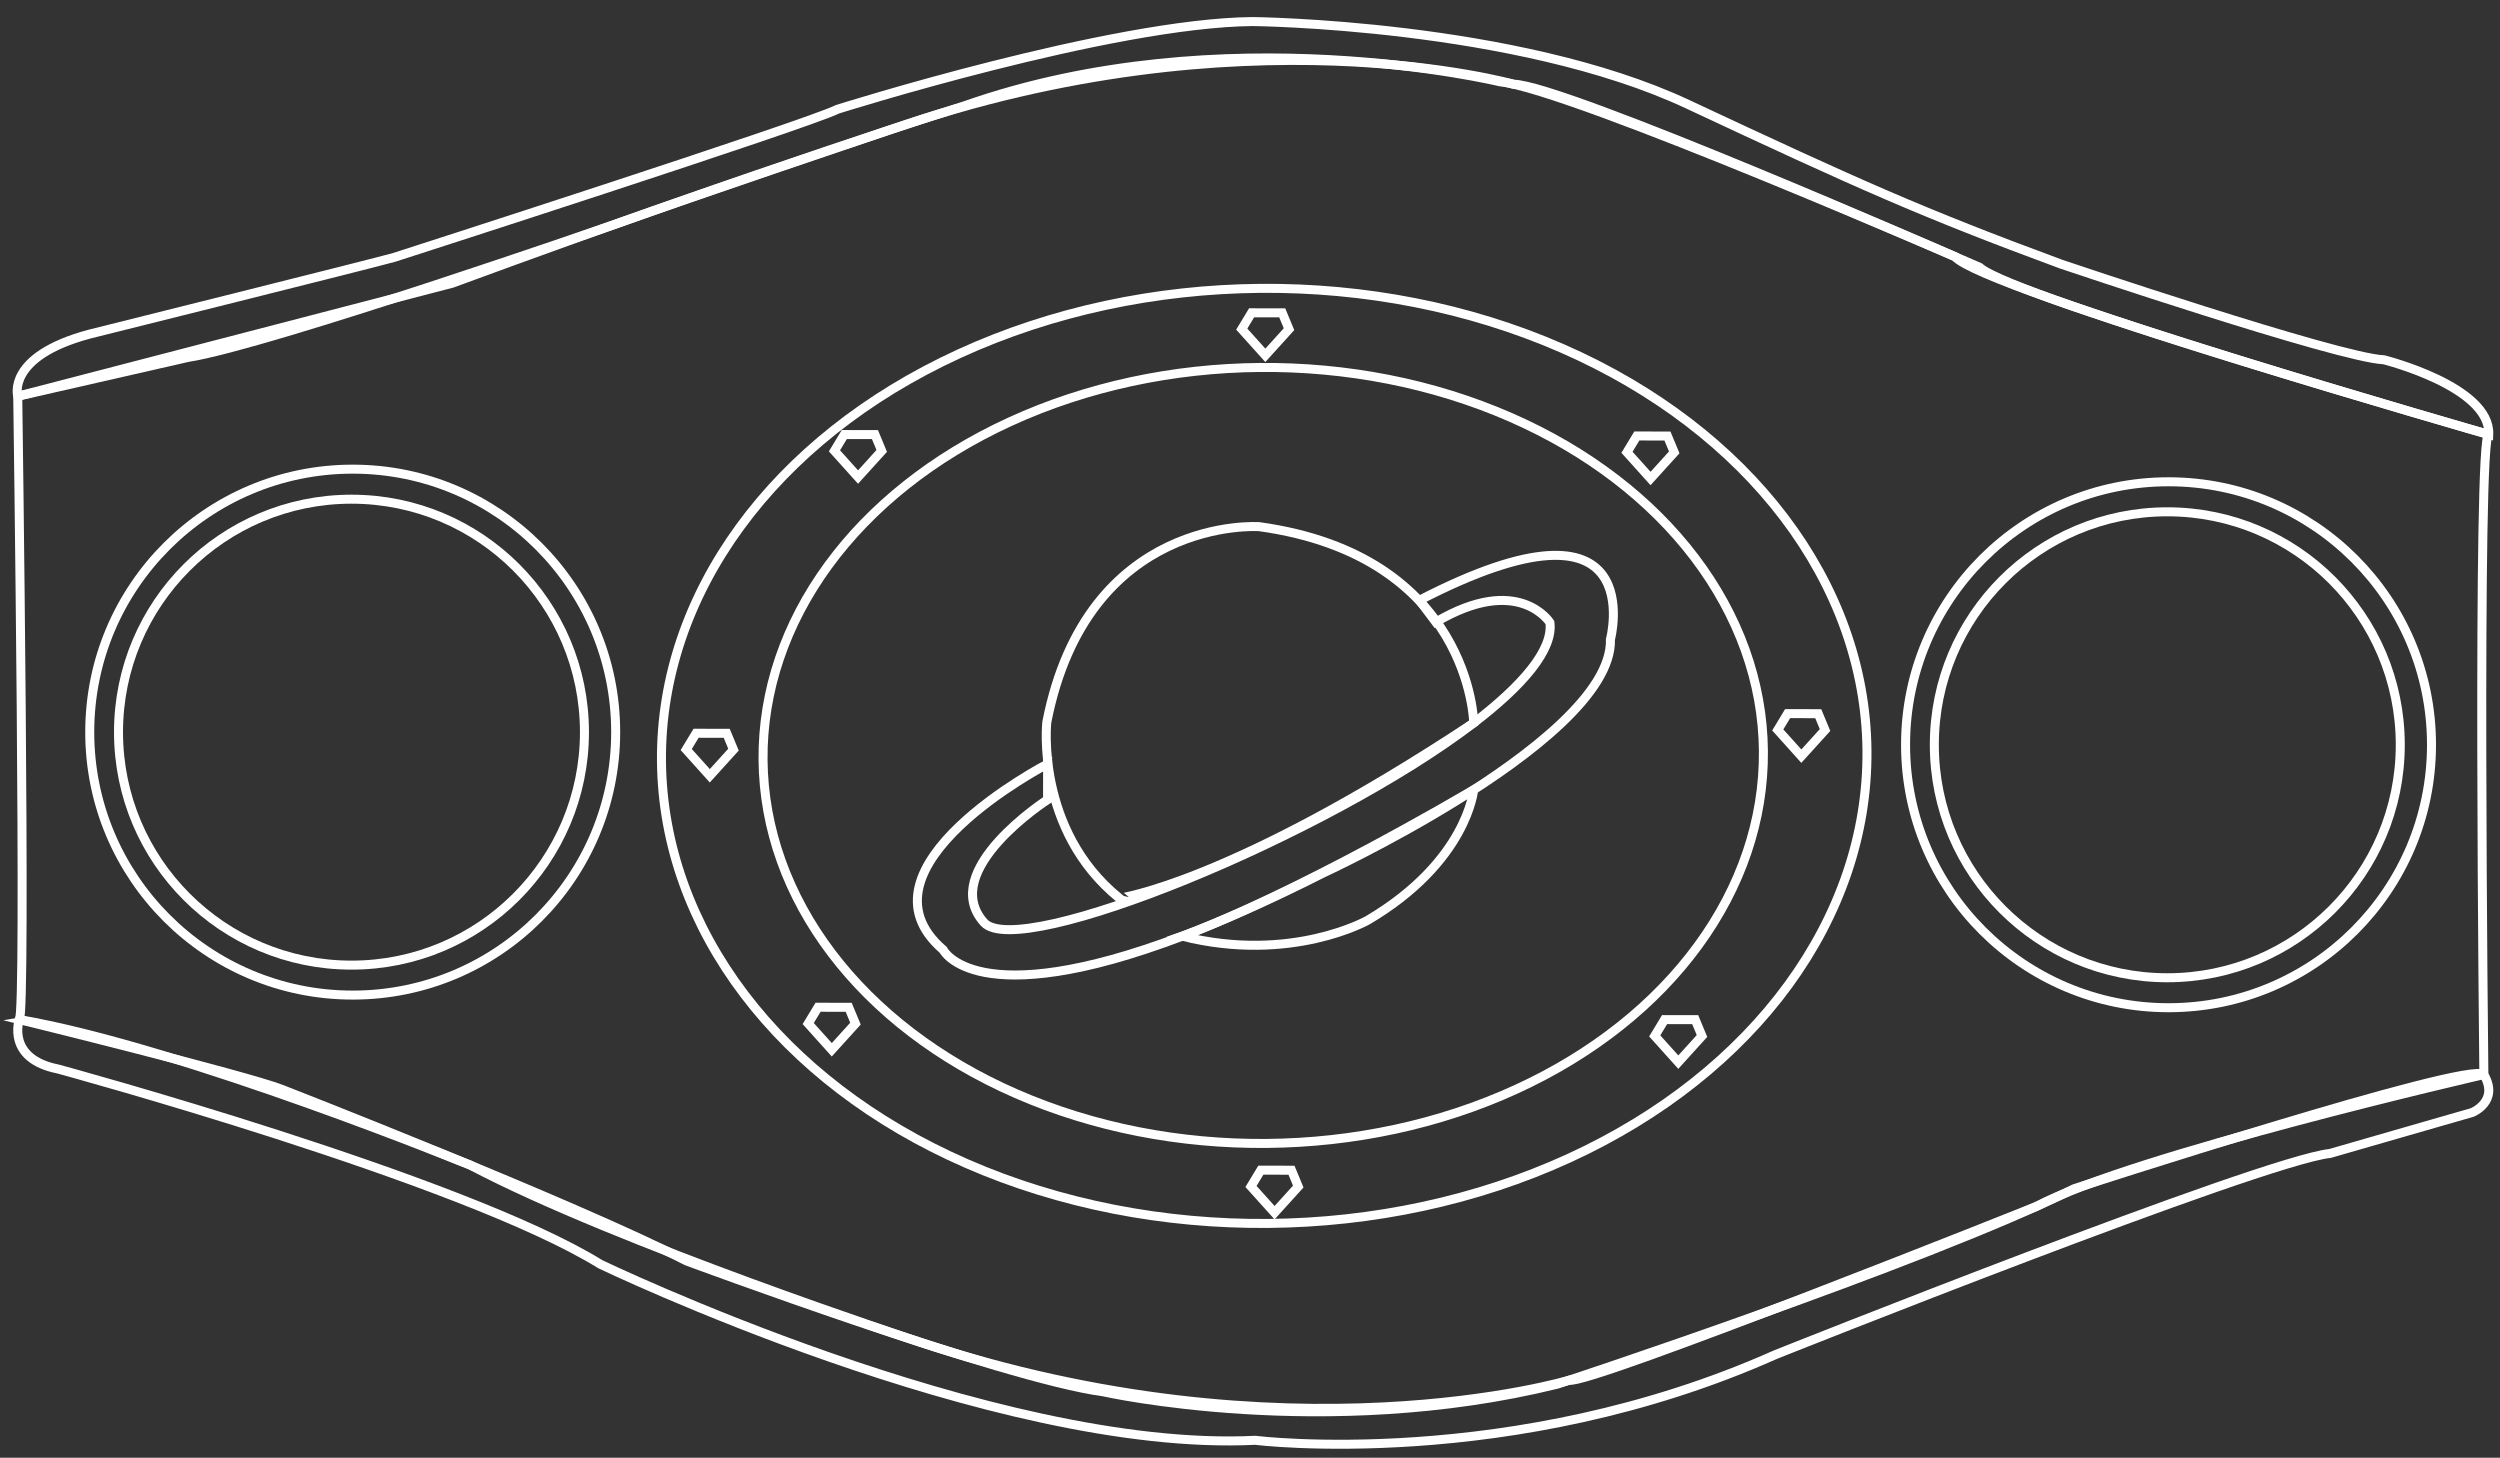 <svg version="1.1" xmlns="http://www.w3.org/2000/svg" xmlns:xlink="http://www.w3.org/1999/xlink" x="0px" y="0px" width="100%"
	 height="100%" viewBox="0 0 694 404.667" enable-background="new 0 0 694 404.667" xml:space="preserve">
<rect x="0" y="0" width="694" height="404.667" fill="#333333" stroke="none"/>
<g id="Layer_1">
</g>
<g id="Layer_2">
	<path fill="none" stroke="#ffffff" stroke-width="2.5" stroke-miterlimit="10" d="M4.926,110c0,0-3.293-11.058,19.986-17.265
		c0,0,79.92-19.93,84.575-21.305c0,0,115.009-37.02,122.974-41.09c0,0,76.023-24.008,115.238-24.355
		c0,0,73.228,0.685,120.758,22.931c47.533,22.248,64.936,30.093,103.731,44.417c0,0,76.898,25.987,89.571,26.542
		c0,0,29.674,7.413,29.125,20.751c0,0-131.947-37.842-141.356-46.425c0,0-113.778-49.661-133.129-51.489
		c0,0-76.834-18.653-148.613,6.65c0,0-53.189,16.472-142.236,49.262L4.926,110z"/>
	<path fill="none" stroke="#ffffff" stroke-width="2.5" stroke-miterlimit="10" d="M4.926,110c0,0,2.425,172.347,0.431,173.03
		c0,0,62.807,15.444,72.841,19.355c0,0,80.281,31.289,112.427,47.672c0,0,87.625,32.56,115.659,36.311
		c0,0,61.458,13.79,125.986-2.114c0,0,101.044-33.23,143.526-54.274c0,0,109.688-35.64,113.723-31.676
		c0,0-1.98-178.984,1.366-177.678c0,0-140.638-40.331-148.218-49.398c0,0-109.022-47.764-122.475-47.847
		c0,0-75.194-21.305-172.924,12.59c0,0-56.016,18.932-76.117,26.14c0,0-96.855,33.713-119.041,37.12L4.926,110z"/>
	<path fill="none" stroke="#ffffff" stroke-width="2.5" stroke-miterlimit="10" d="M5.357,283.031c0,0-3.738,10.864,10.788,13.736
		c0,0,112.275,30.506,150.485,54.168c0,0,109.138,52.536,181.775,48.893c0,0,71.247,8.87,144.461-23.78
		c0,0,134.529-53.693,154.011-55.866l30.424-8.771l8.978-2.579c0,0,7.641-3.063,3.24-10.527c0,0-97.573,22.38-124.23,36.607
		c0,0-124.467,49.775-129.671,48.231c0,0-78.242,23.361-180.419-10.612c0,0-83.994-27.611-124.499-49.016
		C130.699,323.515,50.762,290.798,5.357,283.031z"/>
	<g>
		<g>
			<circle fill="none" stroke="#ffffff" stroke-width="2.5" stroke-miterlimit="10" cx="97.571" cy="203.247" r="64.673"/>
			<circle fill="none" stroke="#ffffff" stroke-width="2.5" stroke-miterlimit="10" cx="97.912" cy="203.237" r="73"/>
		</g>
	</g>
	<g>
		<g>
			<circle fill="none" stroke="#ffffff" stroke-width="2.5" stroke-miterlimit="10" cx="601.643" cy="206.751" r="64.674"/>
			<circle fill="none" stroke="#ffffff" stroke-width="2.5" stroke-miterlimit="10" cx="601.985" cy="206.742" r="73"/>
		</g>
	</g>
	<g>
		<polygon fill="none" stroke="#ffffff" stroke-width="2.5" stroke-miterlimit="10" points="493.507,202.63 496.242,198.104 
			504.745,198.12 506.626,202.654 500.052,209.911 		"/>
		<g>
			<g>
				
					<ellipse transform="matrix(-1 0.009 -0.009 -1 703.275 416.229)" fill="none" stroke="#ffffff" stroke-width="2.5" stroke-miterlimit="10" cx="350.716" cy="209.671" rx="138.851" ry="107.705"/>
				
					<ellipse transform="matrix(-1 0.009 -0.009 -1 703.825 416.473)" fill="none" stroke="#ffffff" stroke-width="2.5" stroke-miterlimit="10" cx="350.99" cy="209.795" rx="167.323" ry="129.789"/>
			</g>
			<polygon fill="none" stroke="#ffffff" stroke-width="2.5" stroke-miterlimit="10" points="344.709,91.358 347.445,86.832 
				355.948,86.848 357.829,91.382 351.255,98.639 			"/>
			<polygon fill="none" stroke="#ffffff" stroke-width="2.5" stroke-miterlimit="10" points="347.275,329.364 350.011,324.837 
				358.514,324.853 360.395,329.387 353.82,336.644 			"/>
			<polygon fill="none" stroke="#ffffff" stroke-width="2.5" stroke-miterlimit="10" points="190.496,208.078 193.232,203.551 
				201.735,203.567 203.615,208.101 197.042,215.358 			"/>
			<polygon fill="none" stroke="#ffffff" stroke-width="2.5" stroke-miterlimit="10" points="451.647,125.554 454.383,121.027 
				462.886,121.043 464.767,125.578 458.192,132.834 			"/>
			<polygon fill="none" stroke="#ffffff" stroke-width="2.5" stroke-miterlimit="10" points="231.647,125.152 234.383,120.626 
				242.886,120.642 244.767,125.176 238.193,132.433 			"/>
			<polygon fill="none" stroke="#ffffff" stroke-width="2.5" stroke-miterlimit="10" points="459.352,287.568 462.087,283.042 
				470.59,283.057 472.471,287.592 465.896,294.848 			"/>
			<polygon fill="none" stroke="#ffffff" stroke-width="2.5" stroke-miterlimit="10" points="224.357,284.139 227.093,279.613 
				235.596,279.628 237.477,284.164 230.903,291.419 			"/>
		</g>
		<g>
			<path fill="none" stroke="#ffffff" stroke-width="2.5" stroke-miterlimit="10" d="M409.111,200.681c0,0-0.771-46.374-59.596-54.486
				c0,0-47.63-3.323-58.922,54.27c0,0-3.263,29.891,20.132,48.865C310.726,249.331,341.605,245.326,409.111,200.681z"/>
			<g>
				<path fill="none" stroke="#ffffff" stroke-width="2.5" stroke-miterlimit="10" d="M398.583,172.701
					c23.031-13.62,31.68,0.131,31.68,0.131c0.935,7.592-7.608,17.493-21.151,27.849c-40.622,31.067-126.315,66.225-135.972,55.394
					c-12.877-14.445,17.66-34.085,17.66-34.085l0.019-9.93c0,0-55.506,28.803-28.982,51.621c0,0,8.897,17.993,66.324-3.782
					c11.096-4.207,24.025-9.898,39.033-17.491c0,0,17.73-8.18,36.476-19.727c21.236-13.077,43.79-30.474,43.389-45.189
					c0,0,11.648-44.26-53.035-10.852L398.583,172.701z"/>
			</g>
			<g>
				<path fill="none" stroke="#ffffff" stroke-width="2.5" stroke-miterlimit="10" d="M409.077,219.274
					c0,0-1.732,19.837-29.357,36.165c0,0-21.196,12.058-51.519,4.46C328.201,259.899,354.9,250.729,409.077,219.274z"/>
			</g>
		</g>
		<path fill="none" stroke="#ffffff" stroke-width="2.5" stroke-miterlimit="10" d="M380.495,81.915"/>
	</g>
</g>
</svg>
